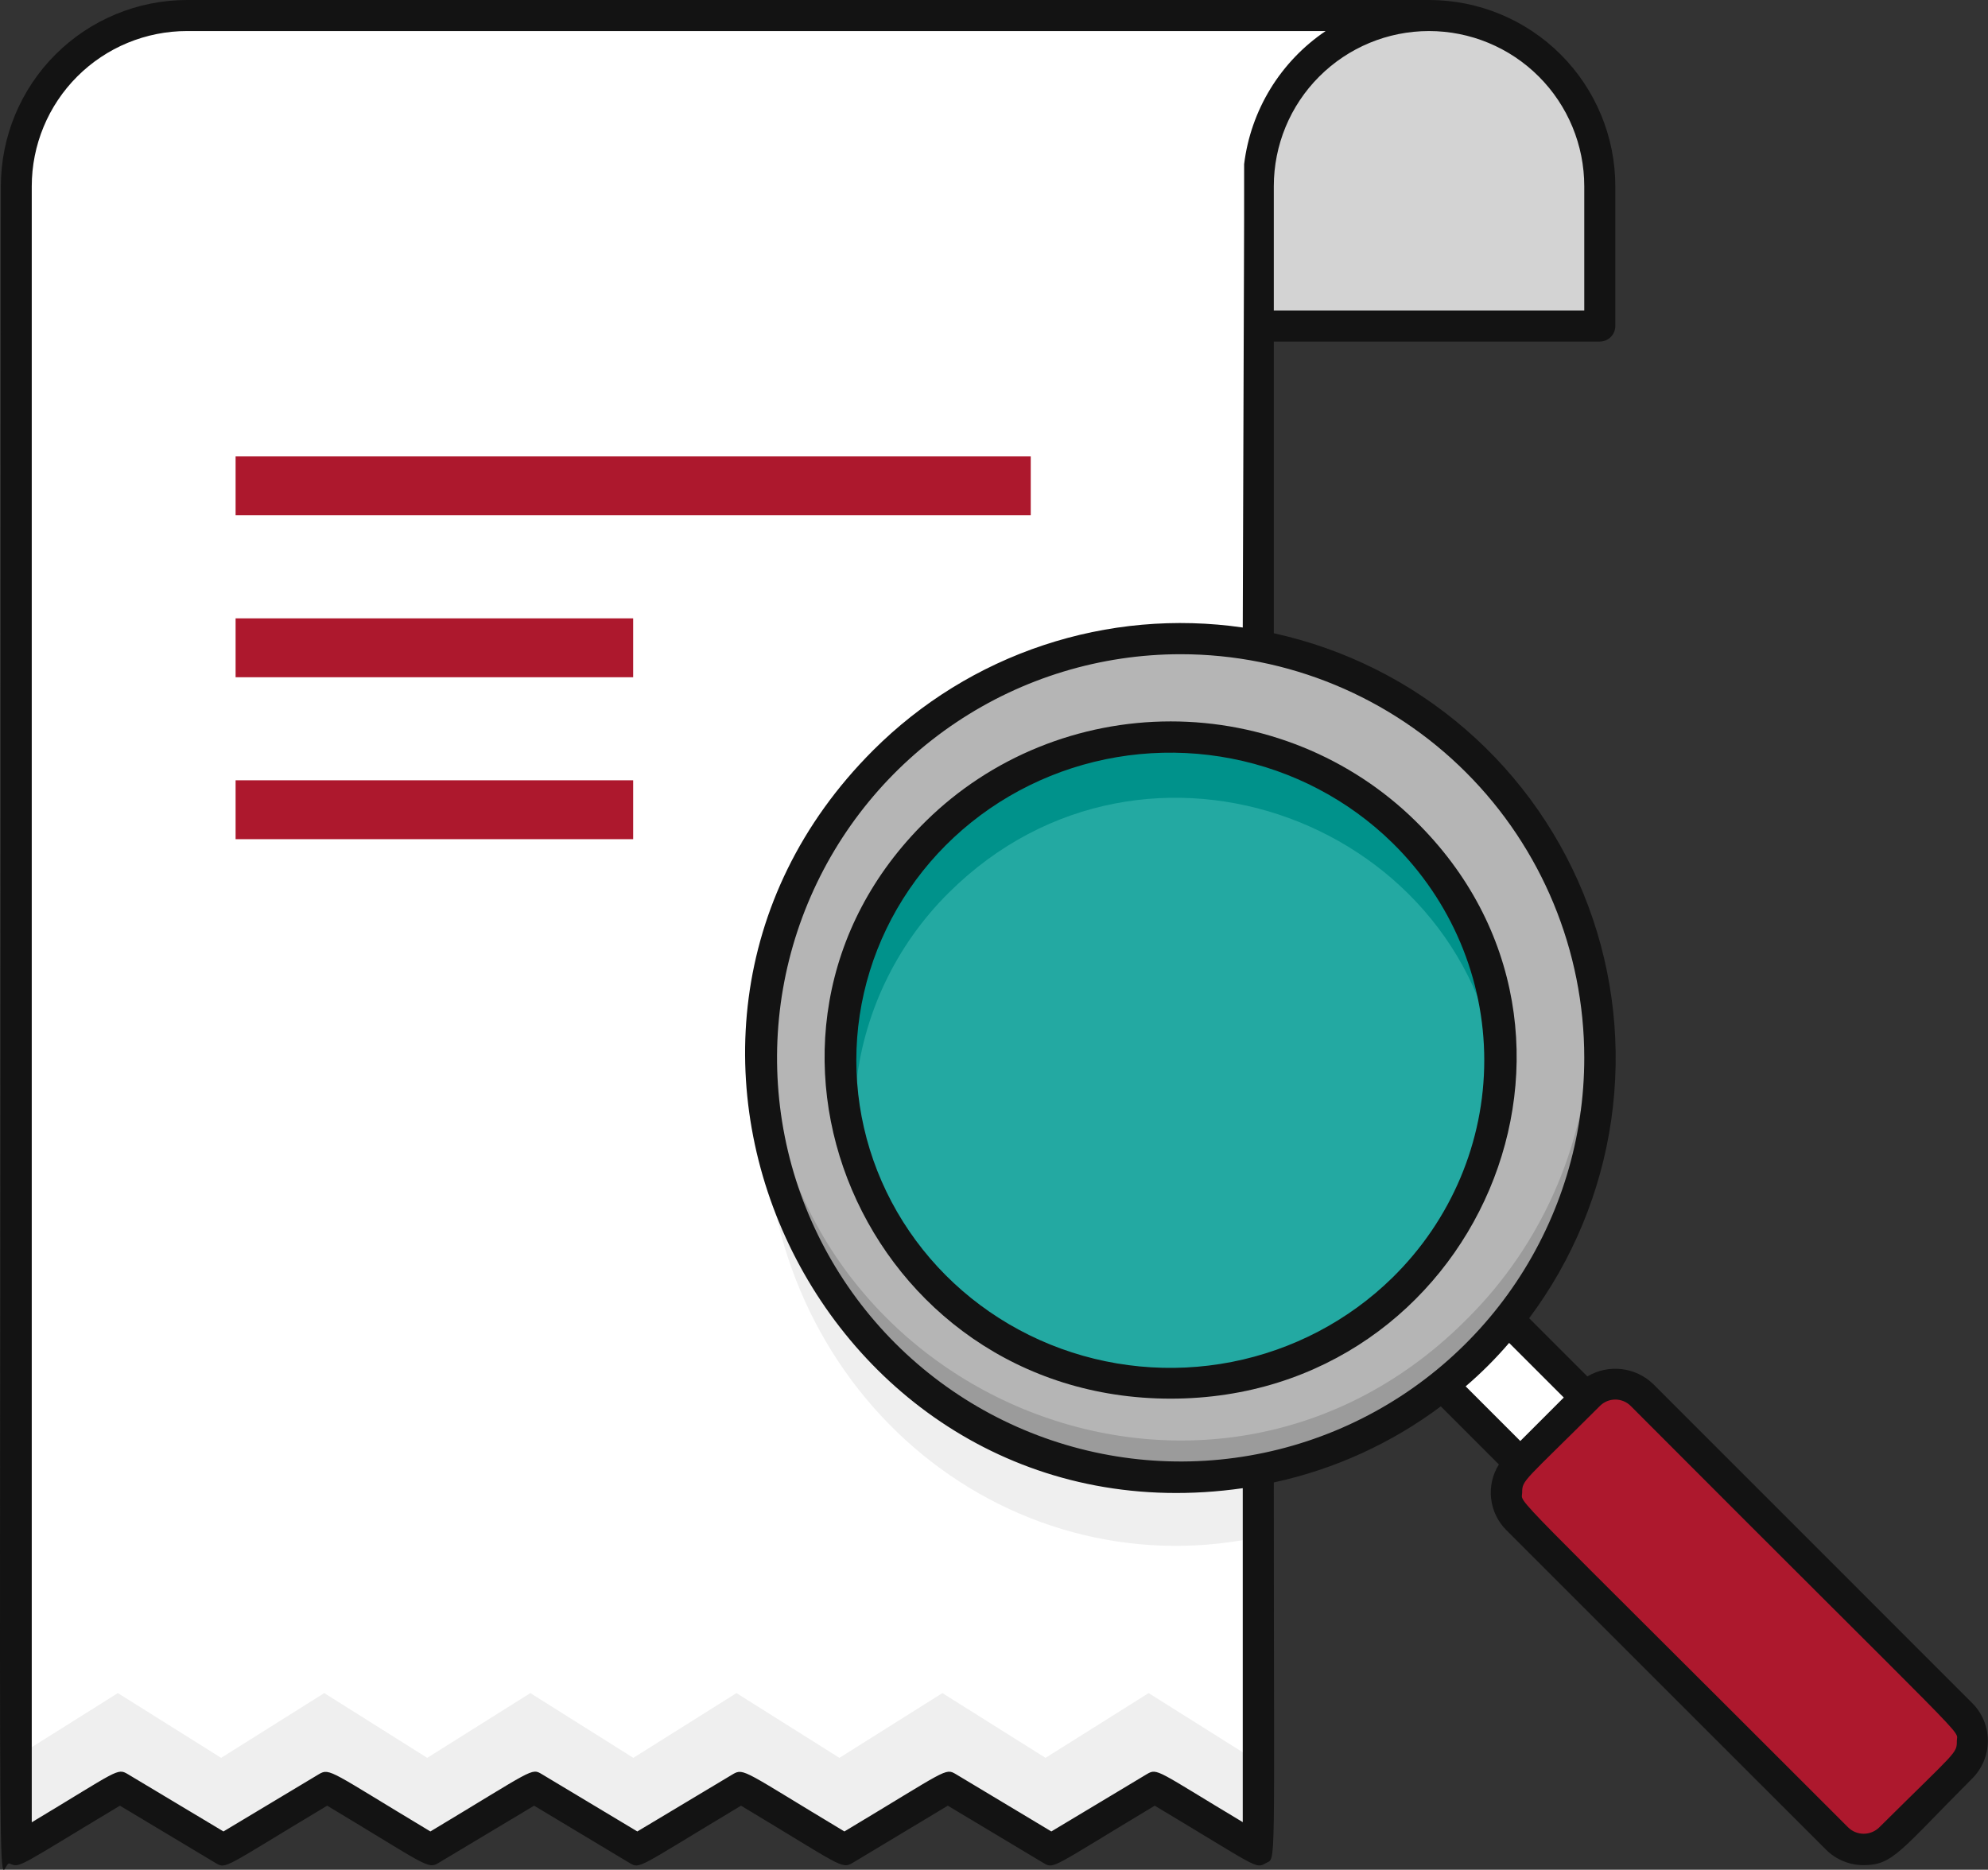 <svg width="118" height="111" viewBox="0 0 118 111" fill="none" xmlns="http://www.w3.org/2000/svg">
<rect x="0" y="0" width="118" height="111" fill="#333333" stroke="none"/>
<path d="M84.779 1.748C82.09 1.748 79.51 2.745 77.608 4.519C75.706 6.294 74.637 8.7 74.637 11.21V110.126L68.496 106.685L62.346 110.126L56.196 106.685L50.056 110.126L43.915 106.685L37.756 110.126L31.615 106.685L25.465 110.126L19.315 106.685L13.165 110.126L7.006 106.685L0.874 110.126V11.21C0.874 8.7 1.943 6.294 3.845 4.519C5.747 2.745 8.327 1.748 11.016 1.748H84.779Z" fill="white"/>
<path d="M68.179 100.512L74.291 104.357V110.126L68.179 106.28L62.058 110.126L55.937 106.28L49.825 110.126L43.713 106.28L37.592 110.126L31.48 106.28L25.359 110.126L19.247 106.28L13.126 110.126L6.995 106.28L0.874 110.126V104.357L6.995 100.512L13.126 104.357L19.247 100.512L25.359 104.357L31.48 100.512L37.592 104.357L43.713 100.512L49.825 104.357L55.937 100.512L62.058 104.357L68.179 100.512Z" fill="#EFEFEF"/>
<path d="M74.291 41.516V91.335C70.775 92.024 67.156 91.897 63.692 90.963C60.228 90.03 57.005 88.312 54.251 85.934C51.497 83.556 49.28 80.574 47.759 77.202C46.237 73.831 45.449 70.151 45.449 66.426C45.449 62.7 46.237 59.021 47.759 55.649C49.28 52.277 51.497 49.295 54.251 46.917C57.005 44.539 60.228 42.822 63.692 41.888C67.156 40.954 70.775 40.827 74.291 41.516Z" fill="#EFEFEF"/>
<path d="M88.608 77.569L84.697 81.48L90.231 87.013L94.141 83.103L88.608 77.569Z" fill="white"/>
<path d="M69.921 88.276C83.437 88.276 94.394 76.928 94.394 62.929C94.394 48.931 83.437 37.583 69.921 37.583C56.405 37.583 45.449 48.931 45.449 62.929C45.449 76.928 56.405 88.276 69.921 88.276Z" fill="#B5B5B5"/>
<path d="M87.198 80.973C71.324 97.097 44.292 84.62 45.487 62.055C46.627 83.187 72.112 93.505 87.161 78.216C91.448 73.919 94.011 68.16 94.356 62.055C94.547 65.543 94.008 69.032 92.774 72.293C91.54 75.554 89.64 78.512 87.198 80.973Z" fill="#9B9B9B"/>
<path d="M110.592 110.123C110.888 110.123 111.182 110.065 111.455 109.951C111.729 109.838 111.977 109.671 112.186 109.461C116.633 105.015 117.118 104.801 117.118 103.598C117.118 103.302 117.06 103.009 116.946 102.735C116.833 102.462 116.666 102.213 116.456 102.004C95.927 81.479 97.009 82.16 95.675 82.16C95.379 82.16 95.086 82.218 94.812 82.332C94.539 82.445 94.29 82.612 94.081 82.822C89.634 87.268 89.149 87.482 89.149 88.685C89.149 88.981 89.208 89.274 89.321 89.548C89.435 89.821 89.601 90.07 89.811 90.278C110.34 110.804 109.259 110.123 110.592 110.123Z" fill="#AD182D"/>
<path d="M69.921 82.158C80.541 82.158 89.15 73.549 89.15 62.929C89.15 52.31 80.541 43.701 69.921 43.701C59.302 43.701 50.693 52.31 50.693 62.929C50.693 73.549 59.302 82.158 69.921 82.158Z" fill="#23A9A2"/>
<path d="M89.054 64.677C87.562 48.888 67.998 41.403 56.326 52.986C53.162 56.119 51.202 60.256 50.787 64.677C50.507 61.877 50.853 59.049 51.803 56.397C52.753 53.746 54.282 51.337 56.28 49.343C69.088 36.641 90.766 46.958 89.054 64.677Z" fill="#00928B"/>
<path d="M94.394 10.969V19.228H74.291V10.969C74.291 8.292 75.35 5.724 77.235 3.831C79.12 1.938 81.677 0.874 84.343 0.874C87.008 0.874 89.565 1.938 91.45 3.831C93.335 5.724 94.394 8.292 94.394 10.969Z" fill="#D3D3D3"/>
<path d="M54.978 48.728C42.035 61.41 51.325 83.032 69.486 83.032C87.647 83.032 96.928 61.392 83.995 48.719C82.09 46.85 79.828 45.368 77.338 44.357C74.848 43.346 72.179 42.826 69.484 42.827C66.789 42.828 64.121 43.35 61.632 44.362C59.142 45.375 56.882 46.858 54.978 48.728ZM82.653 75.846C80.048 78.403 76.727 80.145 73.111 80.853C69.495 81.56 65.746 81.2 62.339 79.819C58.932 78.437 56.02 76.097 53.971 73.093C51.921 70.089 50.828 66.557 50.828 62.944C50.828 59.331 51.921 55.799 53.971 52.795C56.02 49.792 58.932 47.451 62.339 46.07C65.746 44.689 69.495 44.329 73.111 45.036C76.727 45.743 80.048 47.486 82.653 50.042C86.141 53.466 88.1 58.106 88.1 62.944C88.1 67.782 86.141 72.422 82.653 75.846Z" fill="#131313"/>
<path d="M117.071 101.113L98.118 82.155C97.606 81.666 96.947 81.358 96.243 81.278C95.54 81.198 94.829 81.35 94.22 81.713L90.765 78.257C93.35 74.798 95.026 70.745 95.639 66.471C96.252 62.196 95.783 57.836 94.275 53.79C92.767 49.743 90.267 46.14 87.006 43.311C83.745 40.481 79.825 38.516 75.608 37.594V20.276H94.957C95.202 20.276 95.436 20.179 95.609 20.006C95.782 19.833 95.879 19.599 95.879 19.354V11.06C95.879 8.126 94.714 5.313 92.64 3.239C90.567 1.165 87.754 0 84.822 0H11.108C8.175 0 5.363 1.165 3.289 3.239C1.216 5.313 0.051 8.126 0.051 11.06C0.051 124.246 -0.244 110.246 0.585 110.634C1.184 110.919 1.092 110.809 7.118 107.196L12.794 110.597C13.439 110.984 13.264 110.882 19.419 107.196C25.335 110.744 25.381 110.984 26.026 110.597L31.702 107.196L37.368 110.597C38.004 110.975 37.82 110.892 43.984 107.196C49.9 110.744 49.946 110.984 50.6 110.597L56.258 107.196L61.934 110.597C62.569 110.975 62.385 110.892 68.54 107.196C74.704 110.882 74.511 110.965 75.138 110.606C75.764 110.246 75.608 111.647 75.608 88.007C79.198 87.231 82.579 85.691 85.522 83.491L88.968 86.938C88.588 87.544 88.425 88.261 88.507 88.972C88.589 89.682 88.911 90.343 89.419 90.846L108.382 109.804C108.676 110.098 109.025 110.331 109.41 110.489C109.794 110.648 110.206 110.728 110.621 110.726C112.363 110.726 112.768 109.887 117.071 105.574C117.661 104.981 117.992 104.179 117.992 103.343C117.992 102.507 117.661 101.705 117.071 101.113ZM94.036 62.801C94.036 67.54 92.631 72.173 89.998 76.114C87.366 80.054 83.624 83.126 79.247 84.939C74.869 86.753 70.052 87.227 65.405 86.303C60.758 85.378 56.489 83.096 53.139 79.745C49.788 76.394 47.507 72.124 46.582 67.475C45.658 62.827 46.132 58.009 47.946 53.631C49.759 49.252 52.83 45.51 56.769 42.877C60.709 40.243 65.341 38.838 70.079 38.838C76.433 38.838 82.526 41.363 87.019 45.857C91.512 50.35 94.036 56.445 94.036 62.801ZM94.036 11.06V18.433H75.608V11.06C75.608 8.615 76.578 6.271 78.306 4.543C80.034 2.814 82.378 1.843 84.822 1.843C87.265 1.843 89.609 2.814 91.337 4.543C93.065 6.271 94.036 8.615 94.036 11.06ZM73.765 108.173C68.66 105.113 68.706 104.947 68.07 105.325L62.404 108.726L56.737 105.325C56.092 104.947 56.239 105.058 50.121 108.726C44.205 105.177 44.159 104.938 43.505 105.325L37.829 108.726L32.162 105.325C31.527 104.947 31.702 105.03 25.547 108.726C19.631 105.177 19.585 104.938 18.931 105.325L13.264 108.726L7.588 105.325C6.952 104.947 7.026 105.095 1.885 108.182V11.06C1.885 9.849 2.123 8.649 2.587 7.531C3.05 6.412 3.73 5.395 4.587 4.539C5.443 3.683 6.46 3.005 7.579 2.542C8.698 2.08 9.897 1.842 11.108 1.843C81.901 1.843 78.777 1.843 78.685 1.843C77.361 2.737 76.244 3.905 75.409 5.267C74.575 6.63 74.042 8.156 73.847 9.742C73.847 16.04 73.847 10.866 73.765 37.253C69.793 36.678 65.742 37.037 61.933 38.303C58.124 39.568 54.664 41.705 51.826 44.543C34.383 61.98 49.181 91.869 73.765 88.348V108.173ZM89.576 79.722L92.82 82.966L90.24 85.547L86.996 82.302C87.922 81.51 88.784 80.648 89.576 79.722ZM111.543 108.486C111.297 108.727 110.966 108.862 110.621 108.862C110.277 108.862 109.946 108.727 109.7 108.486C88.959 87.731 90.35 89.362 90.35 88.606C90.35 87.851 90.442 87.98 94.957 83.473C95.077 83.35 95.221 83.253 95.379 83.186C95.537 83.12 95.707 83.086 95.879 83.086C96.05 83.086 96.22 83.12 96.378 83.186C96.537 83.253 96.68 83.35 96.8 83.473C117.541 104.274 116.15 102.597 116.15 103.353C116.15 104.108 116.15 103.915 111.543 108.486Z" fill="#131313"/>
<rect x="13.984" y="27.095" width="47.197" height="3.496" fill="#AD182D"/>
<rect x="13.984" y="36.709" width="23.598" height="3.496" fill="#AD182D"/>
<rect x="13.984" y="46.323" width="23.598" height="3.496" fill="#AD182D"/>
</svg>
